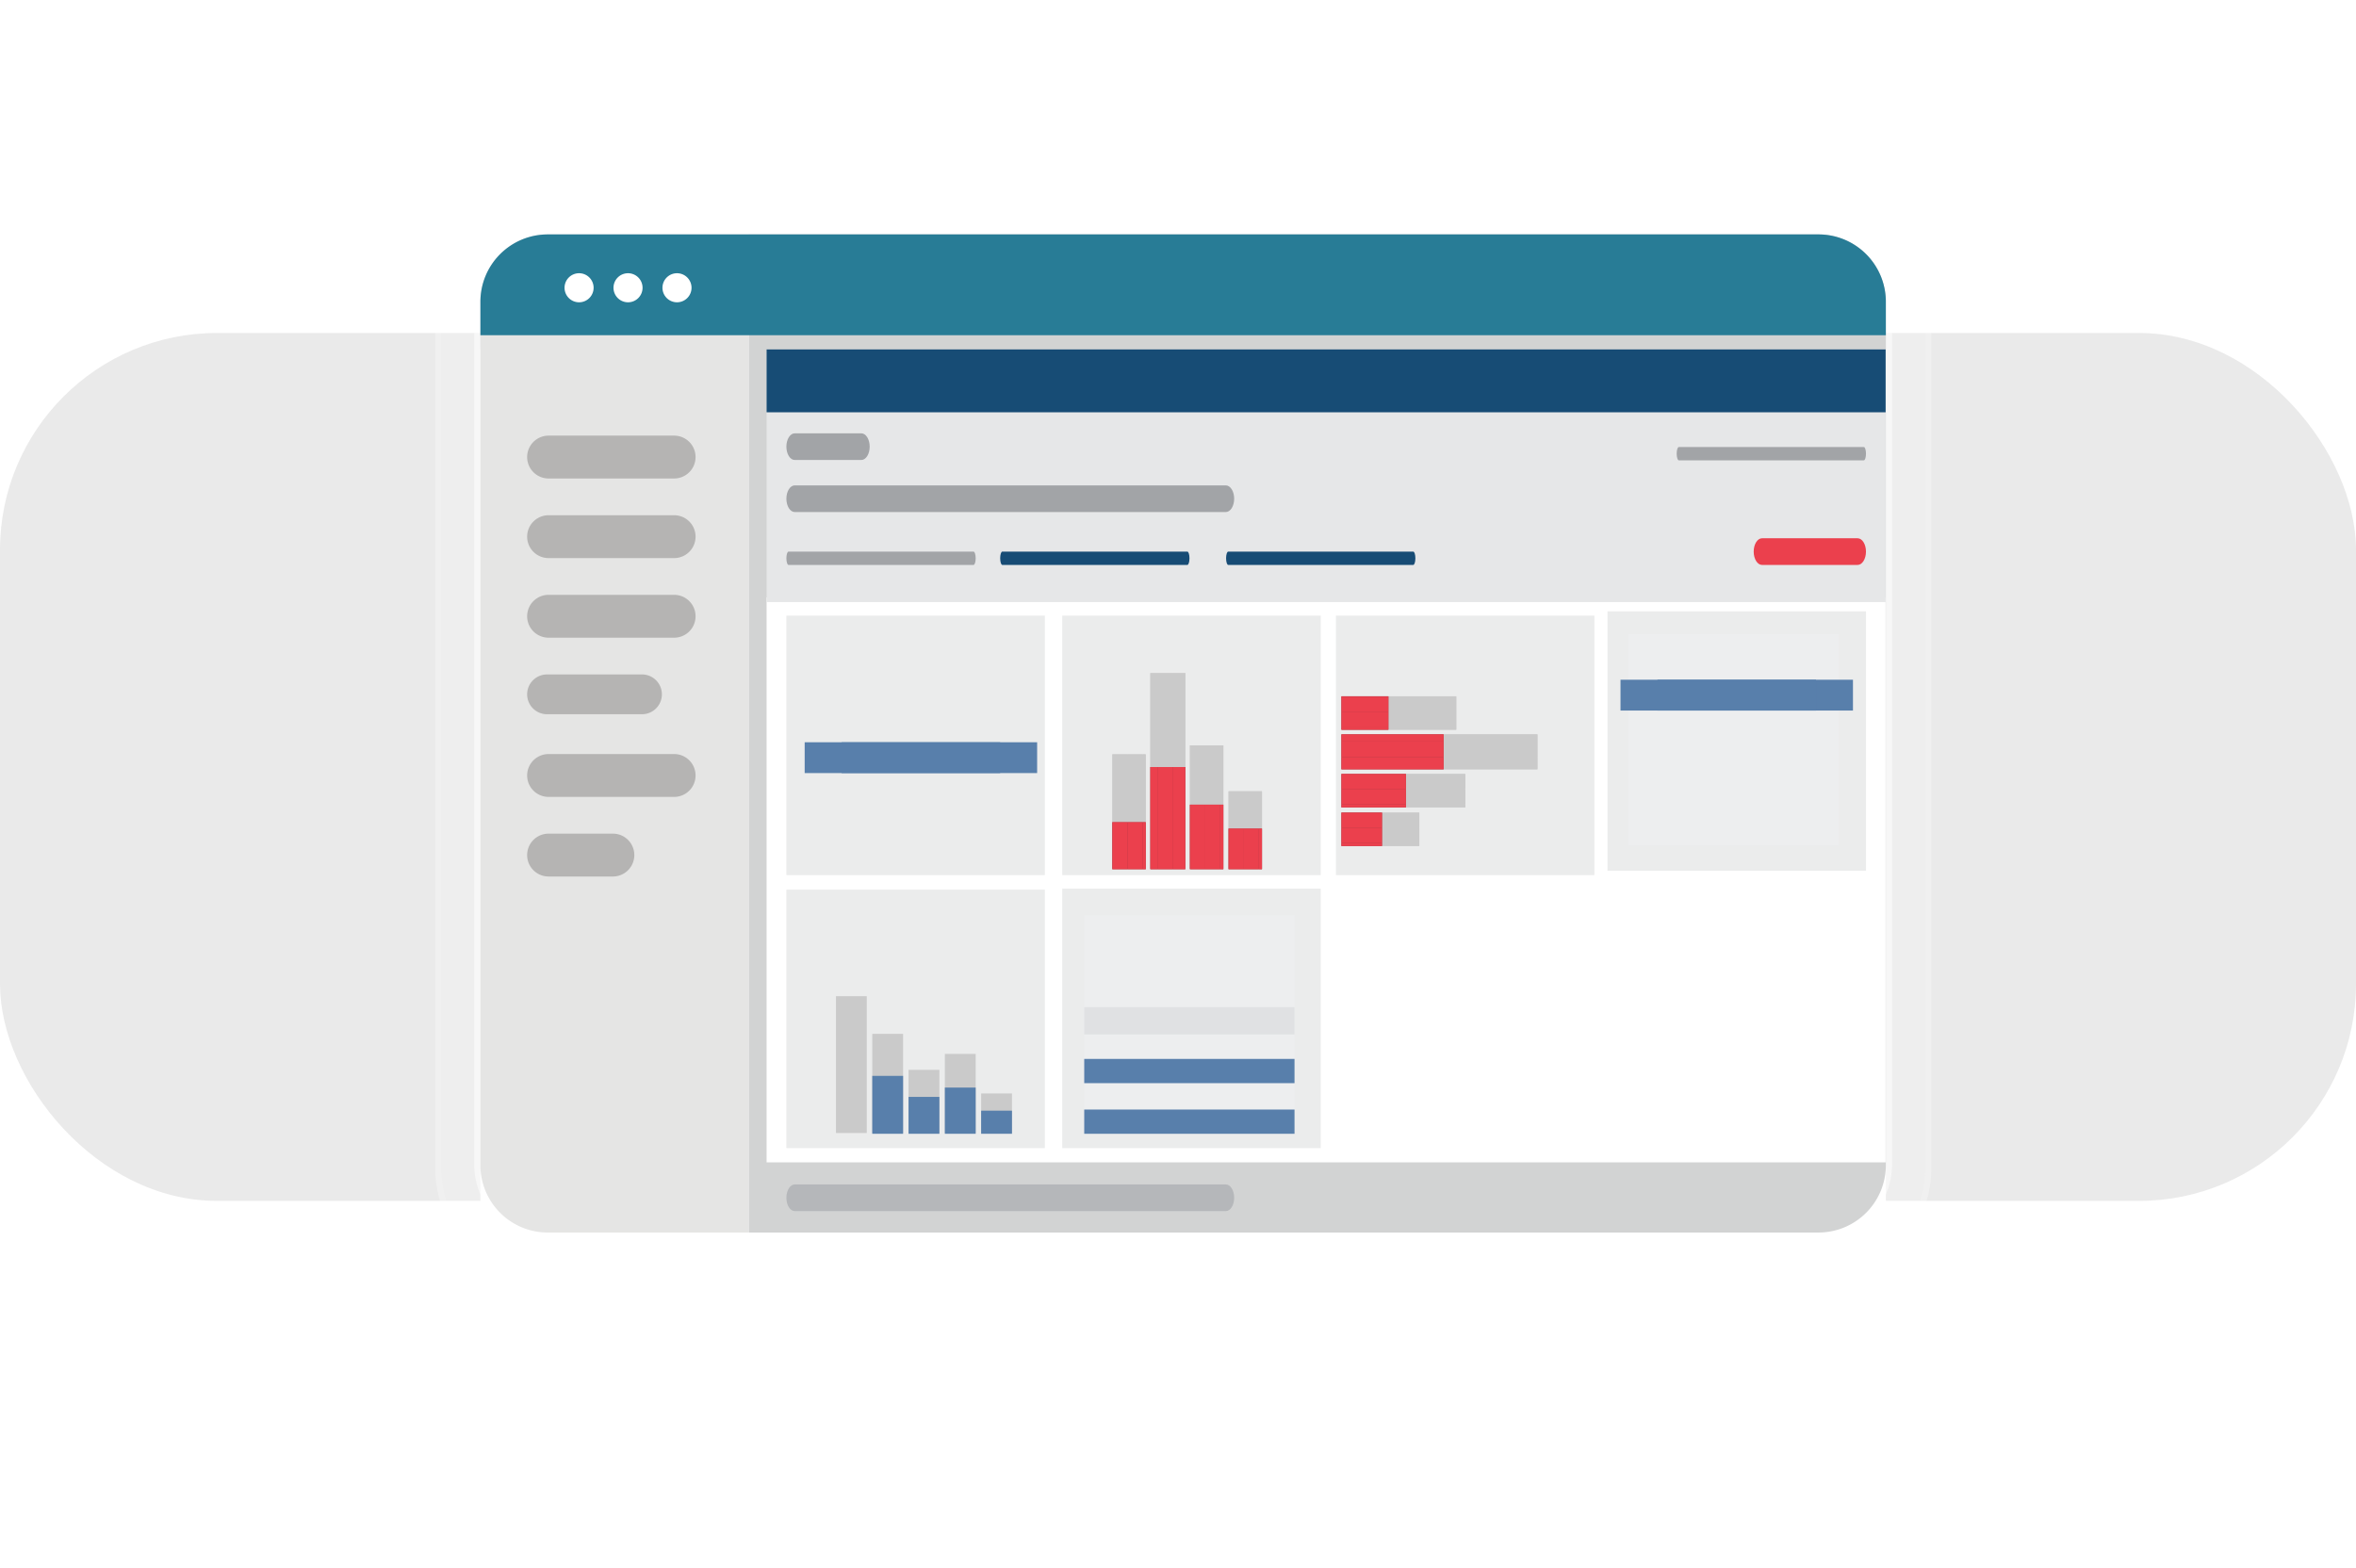 <svg xmlns="http://www.w3.org/2000/svg" xmlns:xlink="http://www.w3.org/1999/xlink" width="608" height="404.603" viewBox="0 0 608 404.603">
  <defs>
    <clipPath id="clip-path">
      <rect id="Rectangle_2560" data-name="Rectangle 2560" width="382.899" height="277.522" fill="none"/>
    </clipPath>
    <clipPath id="clip-path-2">
      <rect id="Rectangle_2561" data-name="Rectangle 2561" width="386.06" height="280.683" fill="none"/>
    </clipPath>
    <filter id="Path_2277" x="50.474" y="0" width="509.698" height="404.603" filterUnits="userSpaceOnUse">
      <feOffset dy="13" input="SourceAlpha"/>
      <feGaussianBlur stdDeviation="24.5" result="blur"/>
      <feFlood flood-opacity="0.231"/>
      <feComposite operator="in" in2="blur"/>
      <feComposite in="SourceGraphic"/>
    </filter>
    <clipPath id="clip-path-3">
      <rect id="Rectangle_2562" data-name="Rectangle 2562" width="365.859" height="260.763" fill="none"/>
    </clipPath>
    <clipPath id="clip-path-5">
      <rect id="Rectangle_3102" data-name="Rectangle 3102" width="288.782" height="222.392" fill="none"/>
    </clipPath>
    <clipPath id="clip-path-6">
      <rect id="Rectangle_3107" data-name="Rectangle 3107" width="8.626" height="29.631" fill="none"/>
    </clipPath>
    <clipPath id="clip-path-8">
      <rect id="Rectangle_3114" data-name="Rectangle 3114" width="8.626" height="31.95" fill="none"/>
    </clipPath>
    <clipPath id="clip-path-10">
      <rect id="Rectangle_3121" data-name="Rectangle 3121" width="8.626" height="20.1" fill="none"/>
    </clipPath>
    <clipPath id="clip-path-12">
      <rect id="Rectangle_3127" data-name="Rectangle 3127" width="9.022" height="50.591" fill="none"/>
    </clipPath>
    <clipPath id="clip-path-14">
      <rect id="Rectangle_3134" data-name="Rectangle 3134" width="8.626" height="12.121" fill="#eb404d"/>
    </clipPath>
    <clipPath id="clip-path-16">
      <rect id="Rectangle_3141" data-name="Rectangle 3141" width="8.626" height="16.646" fill="#eb404d"/>
    </clipPath>
    <clipPath id="clip-path-18">
      <rect id="Rectangle_3148" data-name="Rectangle 3148" width="8.626" height="10.472" fill="#eb404d"/>
    </clipPath>
    <clipPath id="clip-path-20">
      <rect id="Rectangle_3154" data-name="Rectangle 3154" width="9.022" height="26.358" fill="#eb404d"/>
    </clipPath>
    <clipPath id="clip-path-22">
      <rect id="Rectangle_3161" data-name="Rectangle 3161" width="29.631" height="8.626" fill="none"/>
    </clipPath>
    <clipPath id="clip-path-24">
      <rect id="Rectangle_3168" data-name="Rectangle 3168" width="31.95" height="8.626" fill="none"/>
    </clipPath>
    <clipPath id="clip-path-26">
      <rect id="Rectangle_3175" data-name="Rectangle 3175" width="20.1" height="8.626" fill="none"/>
    </clipPath>
    <clipPath id="clip-path-28">
      <rect id="Rectangle_3181" data-name="Rectangle 3181" width="50.591" height="9.022" fill="none"/>
    </clipPath>
    <clipPath id="clip-path-30">
      <rect id="Rectangle_3188" data-name="Rectangle 3188" width="12.121" height="8.626" fill="#eb404d"/>
    </clipPath>
    <clipPath id="clip-path-32">
      <rect id="Rectangle_3195" data-name="Rectangle 3195" width="16.646" height="8.626" fill="#eb404d"/>
    </clipPath>
    <clipPath id="clip-path-34">
      <rect id="Rectangle_3202" data-name="Rectangle 3202" width="10.472" height="8.626" fill="#eb404d"/>
    </clipPath>
    <clipPath id="clip-path-36">
      <rect id="Rectangle_3208" data-name="Rectangle 3208" width="26.358" height="9.022" fill="#eb404d"/>
    </clipPath>
  </defs>
  <g id="Group_15133" data-name="Group 15133" transform="translate(-697 -1278.06)">
    <rect id="Rectangle_32321" data-name="Rectangle 32321" width="608" height="224" rx="56" transform="translate(697 1364)" fill="#eaeaea"/>
    <g id="Group_5125" data-name="Group 5125" transform="translate(810.912 1328.54)" opacity="0.193">
      <g id="Group_5124" data-name="Group 5124" transform="translate(0 0)">
        <g id="Group_5123" data-name="Group 5123" clip-path="url(#clip-path)">
          <path id="Path_2275" data-name="Path 2275" d="M358.67,279.522H28.23A26.229,26.229,0,0,1,2,253.292V28.23A26.23,26.23,0,0,1,28.23,2H358.67A26.23,26.23,0,0,1,384.9,28.23V253.292a26.229,26.229,0,0,1-26.23,26.23" transform="translate(-2 -2)" fill="#fff"/>
        </g>
      </g>
    </g>
    <g id="Group_5128" data-name="Group 5128" transform="translate(809.332 1326.959)" opacity="0.29">
      <g id="Group_5127" data-name="Group 5127">
        <g id="Group_5126" data-name="Group 5126" clip-path="url(#clip-path-2)">
          <path id="Path_2276" data-name="Path 2276" d="M358.25,1.58a26.229,26.229,0,0,1,26.23,26.23V252.872a26.23,26.23,0,0,1-26.23,26.23H27.81a26.23,26.23,0,0,1-26.23-26.23V27.81A26.229,26.229,0,0,1,27.81,1.58Zm0-1.58H27.81A27.842,27.842,0,0,0,0,27.81V252.872a27.842,27.842,0,0,0,27.81,27.81H358.25a27.842,27.842,0,0,0,27.81-27.81V27.81A27.842,27.842,0,0,0,358.25,0" fill="#fff"/>
        </g>
      </g>
    </g>
    <g transform="matrix(1, 0, 0, 1, 697, 1278.06)" filter="url(#Path_2277)">
      <path id="Path_2277-2" data-name="Path 2277" d="M32.118,14.681h327.93a17.384,17.384,0,0,1,17.384,17.384V254.9a17.384,17.384,0,0,1-17.384,17.384H32.118A17.384,17.384,0,0,1,14.734,254.9V32.065A17.384,17.384,0,0,1,32.118,14.681" transform="translate(109.24 45.82)" fill="#fff"/>
    </g>
    <g id="Group_5131" data-name="Group 5131" transform="translate(819.394 1336.913)" opacity="0.549">
      <g id="Group_5130" data-name="Group 5130" transform="translate(0)">
        <g id="Group_5129" data-name="Group 5129" clip-path="url(#clip-path-3)">
          <path id="Path_2278" data-name="Path 2278" d="M359.628,14.176a17.384,17.384,0,0,1,17.384,17.384V254.395a17.384,17.384,0,0,1-17.384,17.384H31.7a17.384,17.384,0,0,1-17.384-17.384V31.561A17.384,17.384,0,0,1,31.7,14.176Zm0-1.58H31.7A18.986,18.986,0,0,0,12.734,31.561V254.395A18.986,18.986,0,0,0,31.7,273.359h327.93a18.986,18.986,0,0,0,18.965-18.965V31.561A18.986,18.986,0,0,0,359.628,12.6" transform="translate(-12.734 -12.596)" fill="#fff"/>
        </g>
      </g>
    </g>
    <path id="Path_2279" data-name="Path 2279" d="M41.741,28.4A4.741,4.741,0,1,1,37,33.145,4.741,4.741,0,0,1,41.741,28.4" transform="translate(801.569 1321)" fill="#fff"/>
    <path id="Path_2280" data-name="Path 2280" d="M61.741,28.4A4.741,4.741,0,1,1,57,33.145,4.741,4.741,0,0,1,61.741,28.4" transform="translate(797.373 1321)" fill="#fff"/>
    <path id="Path_2281" data-name="Path 2281" d="M378.429,14.681H102.341v257.6H378.429A17.385,17.385,0,0,0,395.813,254.9V32.065a17.385,17.385,0,0,0-17.384-17.384" transform="translate(787.86 1323.879)" fill="#d2d3d3"/>
    <path id="Path_2282" data-name="Path 2282" d="M32.118,14.681A17.384,17.384,0,0,0,14.734,32.065V254.9a17.384,17.384,0,0,0,17.384,17.384H83.96V14.681Z" transform="translate(806.24 1323.879)" fill="#e5e5e4"/>
    <path id="Path_2283" data-name="Path 2283" d="M14.734,40.695v-8.63A17.384,17.384,0,0,1,32.118,14.68h327.93a17.384,17.384,0,0,1,17.384,17.384v8.63Z" transform="translate(806.24 1323.879)" fill="#287c96"/>
    <path id="Path_2284" data-name="Path 2284" d="M35.531,80.4h32.4a5.531,5.531,0,1,1,0,11.063h-32.4a5.531,5.531,0,1,1,0-11.063" transform="translate(803.038 1310.09)" fill="#b5b4b3"/>
    <path id="Path_2285" data-name="Path 2285" d="M35.531,132.4h32.4a5.531,5.531,0,1,1,0,11.063h-32.4a5.531,5.531,0,1,1,0-11.063" transform="translate(803.038 1299.18)" fill="#b5b4b3"/>
    <path id="Path_2286" data-name="Path 2286" d="M35.531,184.4h32.4a5.531,5.531,0,1,1,0,11.063h-32.4a5.531,5.531,0,0,1,0-11.063" transform="translate(803.038 1288.27)" fill="#b5b4b3"/>
    <path id="Path_2287" data-name="Path 2287" d="M35.531,106.4h32.4a5.531,5.531,0,1,1,0,11.063h-32.4a5.531,5.531,0,1,1,0-11.063" transform="translate(803.038 1304.635)" fill="#b5b4b3"/>
    <path id="Path_2288" data-name="Path 2288" d="M35.136,158.4h24.5a5.136,5.136,0,1,1,0,10.272h-24.5a5.136,5.136,0,1,1,0-10.272" transform="translate(803.038 1293.725)" fill="#b5b4b3"/>
    <path id="Path_2289" data-name="Path 2289" d="M35.531,210.4H52.125a5.531,5.531,0,1,1,0,11.063H35.531a5.531,5.531,0,0,1,0-11.063" transform="translate(803.038 1282.815)" fill="#b5b4b3"/>
    <g id="Group_5250" data-name="Group 5250" transform="translate(809.332 1326.959)">
      <g id="Group_5249" data-name="Group 5249" clip-path="url(#clip-path-2)">
        <path id="Path_2324" data-name="Path 2324" d="M49.714,31.109a3.75,3.75,0,1,1-3.75-3.75,3.75,3.75,0,0,1,3.75,3.75" transform="translate(-8.857 -5.74)" fill="#fff"/>
        <path id="Path_2325" data-name="Path 2325" d="M65.7,31.109a3.75,3.75,0,1,1-3.75-3.75,3.75,3.75,0,0,1,3.75,3.75" transform="translate(-12.211 -5.74)" fill="#fff"/>
        <path id="Path_2326" data-name="Path 2326" d="M81.693,31.109a3.75,3.75,0,1,1-3.75-3.75,3.75,3.75,0,0,1,3.75,3.75" transform="translate(-15.566 -5.74)" fill="#fff"/>
      </g>
    </g>
    <rect id="Rectangle_3087" data-name="Rectangle 3087" width="288.782" height="145.786" transform="translate(894.831 1432.271)" fill="#fff"/>
    <rect id="Rectangle_3088" data-name="Rectangle 3088" width="288.782" height="65.21" transform="translate(894.831 1368.24)" fill="#e6e7e8"/>
    <rect id="Rectangle_3089" data-name="Rectangle 3089" width="288.782" height="16.227" transform="translate(894.831 1368.24)" fill="#174c75"/>
    <rect id="Rectangle_3090" data-name="Rectangle 3090" width="66.705" height="66.705" transform="translate(899.938 1507.671)" fill="#ebecec"/>
    <rect id="Rectangle_3091" data-name="Rectangle 3091" width="66.705" height="66.962" transform="translate(971.129 1436.952)" fill="#ebecec"/>
    <rect id="Rectangle_3092" data-name="Rectangle 3092" width="66.705" height="66.962" transform="translate(899.938 1436.952)" fill="#ebecec"/>
    <rect id="Rectangle_3093" data-name="Rectangle 3093" width="66.705" height="66.962" transform="translate(971.129 1507.415)" fill="#ebecec"/>
    <rect id="Rectangle_3094" data-name="Rectangle 3094" width="66.705" height="66.962" transform="translate(1041.75 1436.952)" fill="#ebecec"/>
    <rect id="Rectangle_3095" data-name="Rectangle 3095" width="66.705" height="66.962" transform="translate(1111.837 1435.844)" fill="#ebecec"/>
    <g id="Group_5555" data-name="Group 5555" transform="translate(894.831 1368.24)" clip-path="url(#clip-path-5)">
      <path id="Path_2439" data-name="Path 2439" d="M31.052,56.537H13.865c-1.19,0-2.155-1.54-2.155-3.44s.965-3.44,2.155-3.44H31.052c1.19,0,2.155,1.54,2.155,3.44s-.965,3.44-2.155,3.44" transform="translate(-6.603 -27.999)" fill="#a2a4a7"/>
      <path id="Path_2440" data-name="Path 2440" d="M125.113,501H13.866c-1.19,0-2.155-1.54-2.155-3.44s.964-3.44,2.155-3.44H125.113c1.19,0,2.155,1.54,2.155,3.44S126.3,501,125.113,501" transform="translate(-6.603 -278.609)" fill="#b5b7ba"/>
      <path id="Path_2441" data-name="Path 2441" d="M125.113,87.342H13.866c-1.19,0-2.155-1.54-2.155-3.44s.964-3.44,2.155-3.44H125.113c1.19,0,2.155,1.54,2.155,3.44s-.965,3.44-2.155,3.44" transform="translate(-6.603 -45.368)" fill="#a2a4a7"/>
      <path id="Path_2442" data-name="Path 2442" d="M60.007,123.086H12.264c-.305,0-.553-.77-.553-1.72s.247-1.72.553-1.72H60.007c.305,0,.553.77.553,1.72s-.247,1.72-.553,1.72" transform="translate(-6.603 -67.462)" fill="#a2a4a7"/>
      <path id="Path_2443" data-name="Path 2443" d="M186.508,123.086H138.765c-.305,0-.553-.77-.553-1.72s.247-1.72.553-1.72h47.744c.305,0,.553.77.553,1.72s-.247,1.72-.553,1.72" transform="translate(-77.931 -67.462)" fill="#174c75"/>
      <path id="Path_2444" data-name="Path 2444" d="M586.782,61.194H539.039c-.305,0-.553-.77-.553-1.72s.247-1.72.553-1.72h47.744c.305,0,.553.77.553,1.72s-.247,1.72-.553,1.72" transform="translate(-303.624 -32.564)" fill="#a2a4a7"/>
      <path id="Path_2445" data-name="Path 2445" d="M320.171,123.086H272.428c-.305,0-.553-.77-.553-1.72s.247-1.72.553-1.72h47.744c.305,0,.553.77.553,1.72s-.247,1.72-.553,1.72" transform="translate(-153.296 -67.462)" fill="#174c75"/>
      <path id="Path_2446" data-name="Path 2446" d="M610.873,118.638H586.206c-1.19,0-2.154-1.54-2.154-3.44s.964-3.44,2.154-3.44h24.667c1.189,0,2.154,1.54,2.154,3.44s-.965,3.44-2.154,3.44" transform="translate(-329.317 -63.015)" fill="#eb404d"/>
      <rect id="Rectangle_3096" data-name="Rectangle 3096" width="54.268" height="54.476" transform="translate(222.416 73.467)" fill="#edeeef"/>
      <rect id="Rectangle_3097" data-name="Rectangle 3097" width="54.268" height="54.476" transform="translate(81.97 146.036)" fill="#edeeef"/>
      <rect id="Rectangle_3098" data-name="Rectangle 3098" width="54.268" height="7.023" transform="translate(81.97 169.766)" fill="#e0e1e3"/>
      <rect id="Rectangle_3099" data-name="Rectangle 3099" width="54.268" height="6.252" transform="translate(81.97 183.118)" fill="#587fab"/>
      <rect id="Rectangle_3100" data-name="Rectangle 3100" width="54.268" height="6.252" transform="translate(81.97 196.184)" fill="#587fab"/>
      <rect id="Rectangle_3101" data-name="Rectangle 3101" width="8.626" height="29.631" transform="translate(89.213 104.511)" fill="#cacaca"/>
    </g>
    <g id="Group_5557" data-name="Group 5557" transform="translate(984.044 1472.751)" clip-path="url(#clip-path-6)">
      <rect id="Rectangle_3103" data-name="Rectangle 3103" width="0.106" height="29.631" transform="translate(0 0)" fill="#cacaca"/>
      <rect id="Rectangle_3104" data-name="Rectangle 3104" width="3.854" height="29.631" transform="translate(0.105 0)" fill="#cacaca"/>
      <rect id="Rectangle_3105" data-name="Rectangle 3105" width="3.854" height="29.631" transform="translate(3.959 0)" fill="#cacaca"/>
      <rect id="Rectangle_3106" data-name="Rectangle 3106" width="0.813" height="29.631" transform="translate(7.813 0)" fill="#cacaca"/>
    </g>
    <g id="Group_5559" data-name="Group 5559" transform="translate(894.831 1368.24)" clip-path="url(#clip-path-5)">
      <rect id="Rectangle_3108" data-name="Rectangle 3108" width="8.626" height="31.95" transform="translate(109.248 102.193)" fill="#cacaca"/>
    </g>
    <g id="Group_5561" data-name="Group 5561" transform="translate(1004.079 1470.433)" clip-path="url(#clip-path-8)">
      <rect id="Rectangle_3110" data-name="Rectangle 3110" width="0.106" height="31.95" fill="#cacaca"/>
      <rect id="Rectangle_3111" data-name="Rectangle 3111" width="3.854" height="31.95" transform="translate(0.106)" fill="#cacaca"/>
      <rect id="Rectangle_3112" data-name="Rectangle 3112" width="3.854" height="31.95" transform="translate(3.959)" fill="#cacaca"/>
      <rect id="Rectangle_3113" data-name="Rectangle 3113" width="0.813" height="31.95" transform="translate(7.813)" fill="#cacaca"/>
    </g>
    <g id="Group_5563" data-name="Group 5563" transform="translate(894.831 1368.24)" clip-path="url(#clip-path-5)">
      <rect id="Rectangle_3115" data-name="Rectangle 3115" width="8.626" height="20.099" transform="translate(119.214 114.044)" fill="#cacaca"/>
    </g>
    <g id="Group_5565" data-name="Group 5565" transform="translate(1014.045 1482.283)" clip-path="url(#clip-path-10)">
      <rect id="Rectangle_3117" data-name="Rectangle 3117" width="0.106" height="20.099" transform="translate(0 0)" fill="#cacaca"/>
      <rect id="Rectangle_3118" data-name="Rectangle 3118" width="3.854" height="20.099" transform="translate(0.106 0)" fill="#cacaca"/>
      <rect id="Rectangle_3119" data-name="Rectangle 3119" width="3.854" height="20.099" transform="translate(3.959 0)" fill="#cacaca"/>
      <rect id="Rectangle_3120" data-name="Rectangle 3120" width="0.813" height="20.099" transform="translate(7.813 0)" fill="#cacaca"/>
    </g>
    <g id="Group_5567" data-name="Group 5567" transform="translate(894.831 1368.24)" clip-path="url(#clip-path-5)">
      <rect id="Rectangle_3122" data-name="Rectangle 3122" width="9.022" height="50.591" transform="translate(99.033 83.552)" fill="#cacaca"/>
    </g>
    <g id="Group_5569" data-name="Group 5569" transform="translate(993.863 1451.792)" clip-path="url(#clip-path-12)">
      <rect id="Rectangle_3124" data-name="Rectangle 3124" width="1.84" height="50.591" transform="translate(0 0)" fill="#cacaca"/>
      <rect id="Rectangle_3125" data-name="Rectangle 3125" width="4.03" height="50.591" transform="translate(1.84 0)" fill="#cacaca"/>
      <rect id="Rectangle_3126" data-name="Rectangle 3126" width="3.151" height="50.591" transform="translate(5.871 0.001)" fill="#cacaca"/>
    </g>
    <g id="Group_5571" data-name="Group 5571" transform="translate(894.831 1368.24)" clip-path="url(#clip-path-5)">
      <rect id="Rectangle_3128" data-name="Rectangle 3128" width="8.626" height="12.121" transform="translate(89.213 122.022)" fill="#a9363f"/>
    </g>
    <g id="Group_5573" data-name="Group 5573" transform="translate(984.044 1490.262)" clip-path="url(#clip-path-14)">
      <rect id="Rectangle_3130" data-name="Rectangle 3130" width="0.106" height="12.121" fill="#eb404d"/>
      <rect id="Rectangle_3131" data-name="Rectangle 3131" width="3.854" height="12.121" transform="translate(0.105)" fill="#eb404d"/>
      <rect id="Rectangle_3132" data-name="Rectangle 3132" width="3.854" height="12.121" transform="translate(3.959)" fill="#eb404d"/>
      <rect id="Rectangle_3133" data-name="Rectangle 3133" width="0.813" height="12.121" transform="translate(7.813)" fill="#eb404d"/>
    </g>
    <g id="Group_5575" data-name="Group 5575" transform="translate(894.831 1368.24)" clip-path="url(#clip-path-5)">
      <rect id="Rectangle_3135" data-name="Rectangle 3135" width="8.626" height="16.646" transform="translate(109.248 117.496)" fill="#a9363f"/>
    </g>
    <g id="Group_5577" data-name="Group 5577" transform="translate(1004.079 1485.736)" clip-path="url(#clip-path-16)">
      <rect id="Rectangle_3137" data-name="Rectangle 3137" width="0.106" height="16.646" transform="translate(0 0)" fill="#eb404d"/>
      <rect id="Rectangle_3138" data-name="Rectangle 3138" width="3.854" height="16.646" transform="translate(0.106 0)" fill="#eb404d"/>
      <rect id="Rectangle_3139" data-name="Rectangle 3139" width="3.854" height="16.646" transform="translate(3.959 0)" fill="#eb404d"/>
      <rect id="Rectangle_3140" data-name="Rectangle 3140" width="0.813" height="16.646" transform="translate(7.813 0)" fill="#eb404d"/>
    </g>
    <g id="Group_5579" data-name="Group 5579" transform="translate(894.831 1368.24)" clip-path="url(#clip-path-5)">
      <rect id="Rectangle_3142" data-name="Rectangle 3142" width="8.626" height="10.472" transform="translate(119.214 123.671)" fill="#a9363f"/>
    </g>
    <g id="Group_5581" data-name="Group 5581" transform="translate(1014.045 1491.911)" clip-path="url(#clip-path-18)">
      <rect id="Rectangle_3144" data-name="Rectangle 3144" width="0.106" height="10.472" fill="#eb404d"/>
      <rect id="Rectangle_3145" data-name="Rectangle 3145" width="3.854" height="10.472" transform="translate(0.106)" fill="#eb404d"/>
      <rect id="Rectangle_3146" data-name="Rectangle 3146" width="3.854" height="10.472" transform="translate(3.959)" fill="#eb404d"/>
      <rect id="Rectangle_3147" data-name="Rectangle 3147" width="0.813" height="10.472" transform="translate(7.813)" fill="#eb404d"/>
    </g>
    <g id="Group_5583" data-name="Group 5583" transform="translate(894.831 1368.24)" clip-path="url(#clip-path-5)">
      <rect id="Rectangle_3149" data-name="Rectangle 3149" width="9.022" height="26.358" transform="translate(99.033 107.784)" fill="#a9363f"/>
    </g>
    <g id="Group_5585" data-name="Group 5585" transform="translate(993.863 1476.024)" clip-path="url(#clip-path-20)">
      <rect id="Rectangle_3151" data-name="Rectangle 3151" width="1.84" height="26.358" transform="translate(0 0)" fill="#eb404d"/>
      <rect id="Rectangle_3152" data-name="Rectangle 3152" width="4.03" height="26.358" transform="translate(1.84 0)" fill="#eb404d"/>
      <rect id="Rectangle_3153" data-name="Rectangle 3153" width="3.151" height="26.358" transform="translate(5.871)" fill="#eb404d"/>
    </g>
    <g id="Group_5587" data-name="Group 5587" transform="translate(894.831 1368.24)" clip-path="url(#clip-path-5)">
      <rect id="Rectangle_3155" data-name="Rectangle 3155" width="29.631" height="8.626" transform="translate(148.344 89.534)" fill="#cacaca"/>
    </g>
    <g id="Group_5589" data-name="Group 5589" transform="translate(1043.175 1457.773)" clip-path="url(#clip-path-22)">
      <rect id="Rectangle_3157" data-name="Rectangle 3157" width="29.631" height="0.106" transform="translate(0 0)" fill="#cacaca"/>
      <rect id="Rectangle_3158" data-name="Rectangle 3158" width="29.631" height="3.854" transform="translate(0 0.105)" fill="#cacaca"/>
      <rect id="Rectangle_3159" data-name="Rectangle 3159" width="29.631" height="3.854" transform="translate(0 3.959)" fill="#cacaca"/>
      <rect id="Rectangle_3160" data-name="Rectangle 3160" width="29.631" height="0.813" transform="translate(0 7.813)" fill="#cacaca"/>
    </g>
    <g id="Group_5591" data-name="Group 5591" transform="translate(894.831 1368.24)" clip-path="url(#clip-path-5)">
      <rect id="Rectangle_3162" data-name="Rectangle 3162" width="31.95" height="8.626" transform="translate(148.344 109.568)" fill="#cacaca"/>
    </g>
    <g id="Group_5593" data-name="Group 5593" transform="translate(1043.175 1477.808)" clip-path="url(#clip-path-24)">
      <rect id="Rectangle_3164" data-name="Rectangle 3164" width="31.95" height="0.106" transform="translate(0 0)" fill="#cacaca"/>
      <rect id="Rectangle_3165" data-name="Rectangle 3165" width="31.95" height="3.854" transform="translate(0 0.105)" fill="#cacaca"/>
      <rect id="Rectangle_3166" data-name="Rectangle 3166" width="31.95" height="3.854" transform="translate(0 3.959)" fill="#cacaca"/>
      <rect id="Rectangle_3167" data-name="Rectangle 3167" width="31.95" height="0.813" transform="translate(0 7.813)" fill="#cacaca"/>
    </g>
    <g id="Group_5595" data-name="Group 5595" transform="translate(894.831 1368.24)" clip-path="url(#clip-path-5)">
      <rect id="Rectangle_3169" data-name="Rectangle 3169" width="20.099" height="8.626" transform="translate(148.344 119.535)" fill="#cacaca"/>
    </g>
    <g id="Group_5597" data-name="Group 5597" transform="translate(1043.175 1487.775)" clip-path="url(#clip-path-26)">
      <rect id="Rectangle_3171" data-name="Rectangle 3171" width="20.099" height="0.106" transform="translate(0 0)" fill="#cacaca"/>
      <rect id="Rectangle_3172" data-name="Rectangle 3172" width="20.099" height="3.854" transform="translate(0 0.105)" fill="#cacaca"/>
      <rect id="Rectangle_3173" data-name="Rectangle 3173" width="20.099" height="3.854" transform="translate(0 3.959)" fill="#cacaca"/>
      <rect id="Rectangle_3174" data-name="Rectangle 3174" width="20.099" height="0.813" transform="translate(0 7.813)" fill="#cacaca"/>
    </g>
    <g id="Group_5599" data-name="Group 5599" transform="translate(894.831 1368.24)" clip-path="url(#clip-path-5)">
      <rect id="Rectangle_3176" data-name="Rectangle 3176" width="50.591" height="9.022" transform="translate(148.344 99.353)" fill="#cacaca"/>
    </g>
    <g id="Group_5601" data-name="Group 5601" transform="translate(1043.175 1467.593)" clip-path="url(#clip-path-28)">
      <rect id="Rectangle_3178" data-name="Rectangle 3178" width="50.591" height="1.84" transform="translate(0 0)" fill="#cacaca"/>
      <rect id="Rectangle_3179" data-name="Rectangle 3179" width="50.591" height="4.03" transform="translate(0 1.841)" fill="#cacaca"/>
      <rect id="Rectangle_3180" data-name="Rectangle 3180" width="50.591" height="3.151" transform="translate(0 5.871)" fill="#cacaca"/>
    </g>
    <g id="Group_5603" data-name="Group 5603" transform="translate(894.831 1368.24)" clip-path="url(#clip-path-5)">
      <rect id="Rectangle_3182" data-name="Rectangle 3182" width="12.12" height="8.626" transform="translate(148.344 89.534)" fill="#a9363f"/>
    </g>
    <g id="Group_5605" data-name="Group 5605" transform="translate(1043.175 1457.773)" clip-path="url(#clip-path-30)">
      <rect id="Rectangle_3184" data-name="Rectangle 3184" width="12.12" height="0.106" transform="translate(0 0)" fill="#eb404d"/>
      <rect id="Rectangle_3185" data-name="Rectangle 3185" width="12.12" height="3.854" transform="translate(0 0.105)" fill="#eb404d"/>
      <rect id="Rectangle_3186" data-name="Rectangle 3186" width="12.12" height="3.854" transform="translate(0 3.959)" fill="#eb404d"/>
      <rect id="Rectangle_3187" data-name="Rectangle 3187" width="12.12" height="0.813" transform="translate(0 7.813)" fill="#eb404d"/>
    </g>
    <g id="Group_5607" data-name="Group 5607" transform="translate(894.831 1368.24)" clip-path="url(#clip-path-5)">
      <rect id="Rectangle_3189" data-name="Rectangle 3189" width="16.646" height="8.626" transform="translate(148.344 109.568)" fill="#a9363f"/>
    </g>
    <g id="Group_5609" data-name="Group 5609" transform="translate(1043.175 1477.808)" clip-path="url(#clip-path-32)">
      <rect id="Rectangle_3191" data-name="Rectangle 3191" width="16.646" height="0.106" transform="translate(0 0)" fill="#eb404d"/>
      <rect id="Rectangle_3192" data-name="Rectangle 3192" width="16.646" height="3.854" transform="translate(0 0.105)" fill="#eb404d"/>
      <rect id="Rectangle_3193" data-name="Rectangle 3193" width="16.646" height="3.854" transform="translate(0 3.959)" fill="#eb404d"/>
      <rect id="Rectangle_3194" data-name="Rectangle 3194" width="16.646" height="0.813" transform="translate(0 7.813)" fill="#eb404d"/>
    </g>
    <g id="Group_5611" data-name="Group 5611" transform="translate(894.831 1368.24)" clip-path="url(#clip-path-5)">
      <rect id="Rectangle_3196" data-name="Rectangle 3196" width="10.472" height="8.626" transform="translate(148.344 119.535)" fill="#a9363f"/>
    </g>
    <g id="Group_5613" data-name="Group 5613" transform="translate(1043.175 1487.775)" clip-path="url(#clip-path-34)">
      <rect id="Rectangle_3198" data-name="Rectangle 3198" width="10.472" height="0.106" transform="translate(0 0)" fill="#eb404d"/>
      <rect id="Rectangle_3199" data-name="Rectangle 3199" width="10.472" height="3.854" transform="translate(0 0.105)" fill="#eb404d"/>
      <rect id="Rectangle_3200" data-name="Rectangle 3200" width="10.472" height="3.854" transform="translate(0 3.959)" fill="#eb404d"/>
      <rect id="Rectangle_3201" data-name="Rectangle 3201" width="10.472" height="0.813" transform="translate(0 7.813)" fill="#eb404d"/>
    </g>
    <g id="Group_5615" data-name="Group 5615" transform="translate(894.831 1368.24)" clip-path="url(#clip-path-5)">
      <rect id="Rectangle_3203" data-name="Rectangle 3203" width="26.358" height="9.022" transform="translate(148.344 99.353)" fill="#a9363f"/>
    </g>
    <g id="Group_5617" data-name="Group 5617" transform="translate(1043.175 1467.593)" clip-path="url(#clip-path-36)">
      <rect id="Rectangle_3205" data-name="Rectangle 3205" width="26.358" height="1.84" transform="translate(0 0)" fill="#eb404d"/>
      <rect id="Rectangle_3206" data-name="Rectangle 3206" width="26.358" height="4.03" transform="translate(0 1.841)" fill="#eb404d"/>
      <rect id="Rectangle_3207" data-name="Rectangle 3207" width="26.358" height="3.151" transform="translate(0 5.871)" fill="#eb404d"/>
    </g>
    <g id="Group_5619" data-name="Group 5619" transform="translate(894.831 1368.24)" clip-path="url(#clip-path-5)">
      <rect id="Rectangle_3209" data-name="Rectangle 3209" width="7.954" height="10.211" transform="translate(55.37 192.028)" fill="#cacaca"/>
      <rect id="Rectangle_3210" data-name="Rectangle 3210" width="7.954" height="20.422" transform="translate(46.003 181.817)" fill="#cacaca"/>
      <rect id="Rectangle_3211" data-name="Rectangle 3211" width="7.954" height="25.592" transform="translate(27.271 176.647)" fill="#cacaca"/>
      <rect id="Rectangle_3212" data-name="Rectangle 3212" width="7.954" height="16.303" transform="translate(36.637 185.936)" fill="#cacaca"/>
      <rect id="Rectangle_3213" data-name="Rectangle 3213" width="7.954" height="35.311" transform="translate(17.904 166.928)" fill="#cacaca"/>
      <rect id="Rectangle_3214" data-name="Rectangle 3214" width="7.954" height="5.962" transform="translate(55.369 196.473)" fill="#587fab"/>
      <rect id="Rectangle_3215" data-name="Rectangle 3215" width="7.954" height="11.925" transform="translate(46.003 190.511)" fill="#587fab"/>
      <rect id="Rectangle_3216" data-name="Rectangle 3216" width="7.954" height="14.944" transform="translate(27.271 187.492)" fill="#587fab"/>
      <rect id="Rectangle_3217" data-name="Rectangle 3217" width="7.954" height="9.52" transform="translate(36.637 192.916)" fill="#587fab"/>
      <rect id="Rectangle_3218" data-name="Rectangle 3218" width="50.454" height="7.954" transform="translate(19.363 101.389)" fill="#587fab"/>
      <rect id="Rectangle_3219" data-name="Rectangle 3219" width="50.454" height="7.954" transform="translate(9.827 101.389)" fill="#587fab"/>
      <rect id="Rectangle_3220" data-name="Rectangle 3220" width="50.454" height="7.954" transform="translate(229.899 85.251)" fill="#587fab"/>
      <rect id="Rectangle_3221" data-name="Rectangle 3221" width="50.454" height="7.954" transform="translate(220.363 85.251)" fill="#587fab"/>
    </g>
  </g>
</svg>
